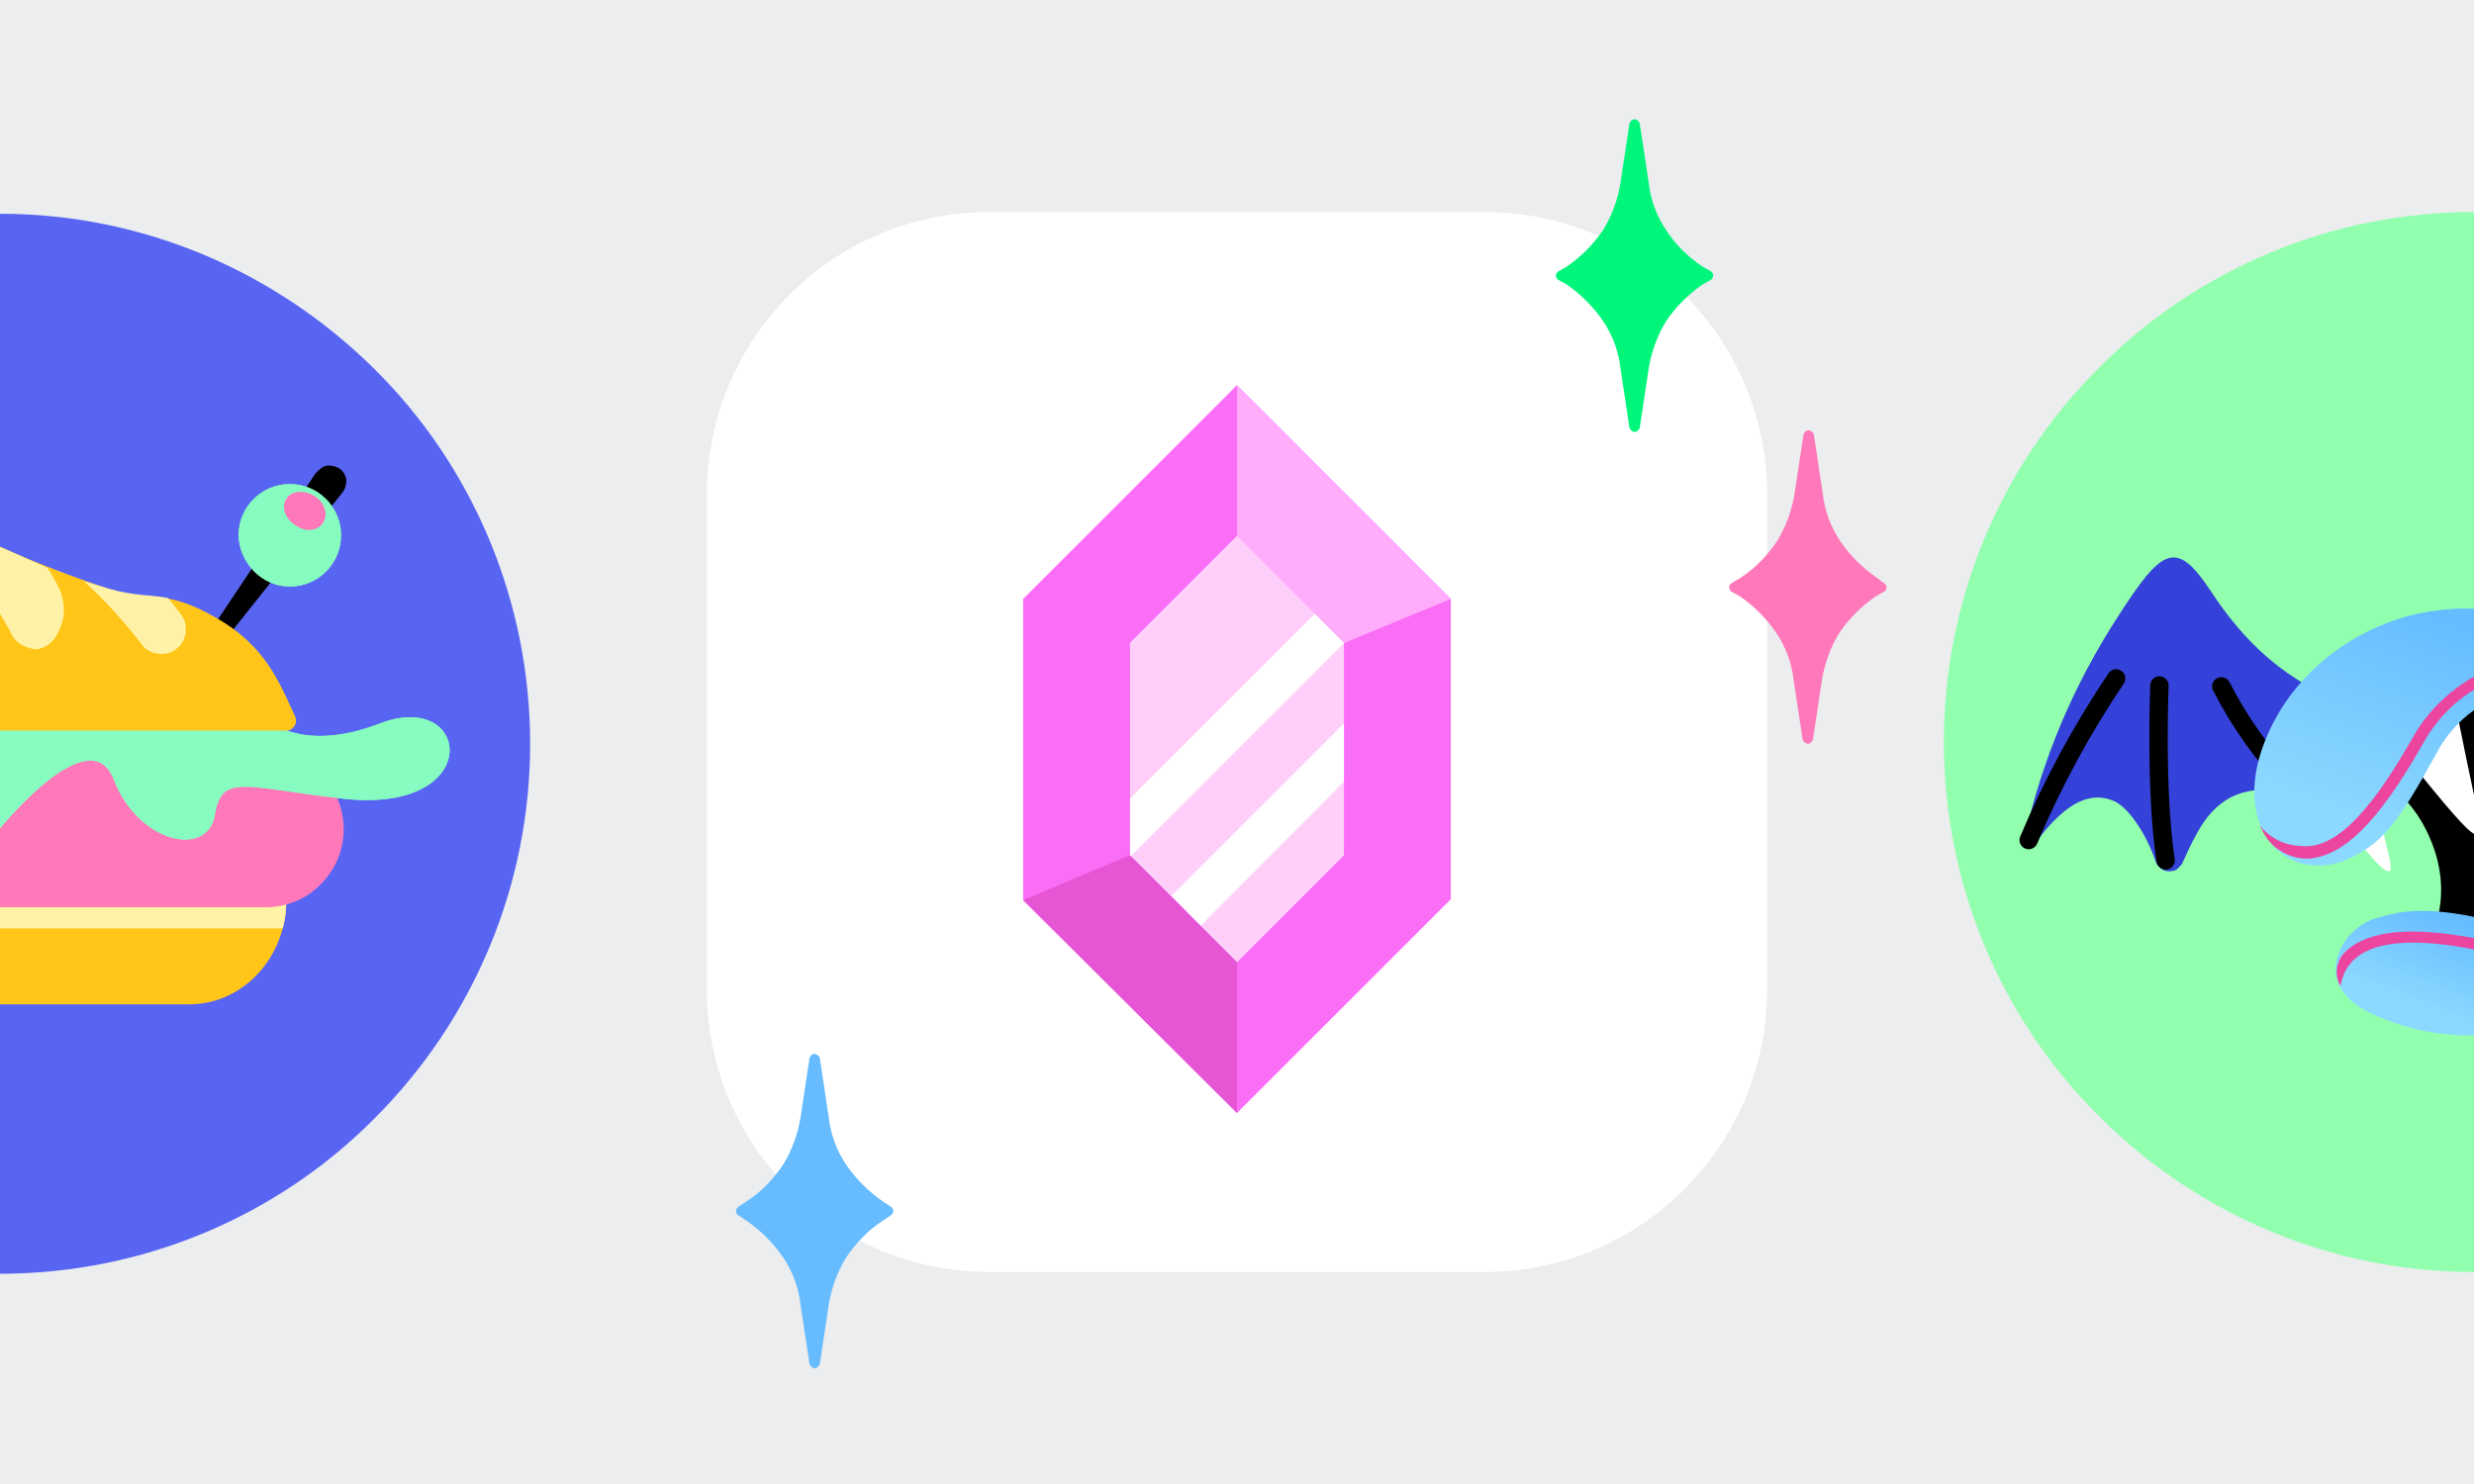 <?xml version="1.0" encoding="utf-8"?>
<!-- Generator: Adobe Illustrator 25.1.0, SVG Export Plug-In . SVG Version: 6.00 Build 0)  -->
<svg version="1.1" id="Layer_1" xmlns="http://www.w3.org/2000/svg" xmlns:xlink="http://www.w3.org/1999/xlink" x="0px" y="0px"
	 viewBox="0 0 280 168" style="enable-background:new 0 0 280 168;" xml:space="preserve">
<style type="text/css">
	.st0{clip-path:url(#SVGID_2_);}
	.st1{fill:#EBEDEF;}
	.st2{fill:#FFFFFF;}
	.st3{fill:#5865F2;}
	.st4{fill:#FFC619;}
	.st5{fill:#FFF2A6;}
	.st6{fill:#FF78B9;}
	.st7{fill:#91FFAD;}
	.st8{fill:#86FCC1;}
	.st9{fill:#3442D9;}
	.st10{fill:none;stroke:#000000;stroke-width:2.08;stroke-linecap:round;stroke-linejoin:round;}
	.st11{fill:url(#SVGID_3_);}
	.st12{fill:url(#SVGID_4_);}
	.st13{fill:#EB459F;}
	.st14{fill:#FA6EF6;}
	.st15{fill:#FFADFB;}
	.st16{fill:#E655D4;}
	.st17{fill:#FFCFF9;}
	.st18{fill:#00F67A;}
	.st19{fill:#66BCFF;}
</style>
<g>
	<g>
		<defs>
			<rect id="SVGID_1_" width="280" height="168"/>
		</defs>
		<clipPath id="SVGID_2_">
			<use xlink:href="#SVGID_1_"  style="overflow:visible;"/>
		</clipPath>
		<g class="st0">
			<path class="st1" d="M0,168V0h280v168H0z"/>
			<path class="st2" d="M168,24h-56c-17.7,0-32,14.3-32,32v56c0,17.7,14.3,32,32,32h56c17.7,0,32-14.3,32-32V56
				C200,38.3,185.7,24,168,24z"/>
			<path class="st3" d="M0,24.2L0,24.2l0,120h0c15.9,0,31.2-6.3,42.4-17.6c11.3-11.3,17.6-26.5,17.6-42.4s-6.3-31.2-17.6-42.4
				S16,24.2,0,24.2z"/>
			<path class="st4" d="M0,113.7h21.4c6.1,0,11-5.3,11-11.8H0V113.7z"/>
			<path class="st5" d="M0,105.1c-0.1-1.1-0.1-2.1,0-3.2h32.4c0,1.1-0.1,2.2-0.4,3.2H0z"/>
			<path class="st6" d="M0,102.7h30.1c2.3,0,4.6-0.9,6.2-2.6c1.7-1.7,2.6-3.9,2.6-6.2c0-2.3-0.9-4.6-2.6-6.2
				c-1.7-1.7-3.9-2.6-6.2-2.6H0v8.8V102.7z"/>
			<path d="M35.7,53.6L21.4,75c-0.1,0.1-0.1,0.2-0.1,0.3c0,0.1,0,0.2,0,0.3c0,0.1,0.1,0.2,0.1,0.3c0.1,0.1,0.1,0.2,0.2,0.2
				c0.2,0.1,0.4,0.2,0.6,0.1c0.2,0,0.4-0.1,0.5-0.3l16.1-20.2c0.3-0.4,0.4-0.9,0.4-1.4c-0.1-0.5-0.3-0.9-0.7-1.2
				c-0.4-0.3-0.9-0.4-1.3-0.4c-0.5,0-0.9,0.3-1.2,0.6L35.7,53.6z"/>
			<path class="st7" d="M32.8,66.4c3.2,0,5.8-2.6,5.8-5.8c0-3.2-2.6-5.8-5.8-5.8c-3.2,0-5.8,2.6-5.8,5.8
				C27.1,63.8,29.7,66.4,32.8,66.4z"/>
			<path class="st8" d="M32.8,66.4c3.2,0,5.8-2.6,5.8-5.8c0-3.2-2.6-5.8-5.8-5.8c-3.2,0-5.8,2.6-5.8,5.8
				C27.1,63.8,29.7,66.4,32.8,66.4z"/>
			<path class="st6" d="M36.6,59.1c0.6-0.9,0.1-2.3-1.1-3c-1.2-0.7-2.6-0.5-3.1,0.4c-0.6,0.9-0.1,2.3,1.1,3
				C34.6,60.3,36.1,60.1,36.6,59.1z"/>
			<path class="st7" d="M29.8,81.1c0,0,3.9,4.4,13.2,0.8c10.4-4,12,10.4-4.3,8.5c-11.2-1.3-13.6-2.9-14.4,1.9
				c-0.8,4.8-8.6,3.2-11.4-4c-2.7-7.2-13,5.6-13,5.6V80.6L29.8,81.1z"/>
			<path class="st8" d="M29.8,81.1c0,0,3.9,4.4,13.2,0.8c10.4-4,12,10.4-4.3,8.5c-11.2-1.3-13.6-2.9-14.4,1.9
				c-0.8,4.8-8.6,3.2-11.4-4c-2.7-7.2-13,5.6-13,5.6V80.6L29.8,81.1z"/>
			<path class="st4" d="M0,82.7V61.9c4,1.8,8.2,3.4,12.4,4.8c5,1.5,6.2-0.1,12,3.2c5.6,3.2,7.1,7.1,9,11.2c0.1,0.2,0.1,0.4,0.1,0.6
				c0,0.2-0.1,0.4-0.2,0.5c-0.1,0.2-0.3,0.3-0.4,0.4c-0.2,0.1-0.4,0.1-0.6,0.1H0z"/>
			<path class="st5" d="M9.5,65.8c2.4,2.2,4.5,4.5,6.5,7.1c0.4,0.6,1.1,1,1.8,1.1c0.7,0.1,1.5,0,2.1-0.5c0.6-0.4,1-1.1,1.1-1.8
				c0.1-0.7,0-1.5-0.5-2.1c-0.1-0.1-0.6-0.9-1.5-1.9c-2-0.4-3.6-0.2-6.5-1C11.5,66.4,10.5,66.1,9.5,65.8z"/>
			<path class="st5" d="M1.2,71.6c0.2,0.5,0.6,1,1.1,1.3c0.5,0.3,1,0.5,1.6,0.6c0.7,0,1.4-0.3,1.9-0.8c0.8-0.8,1.2-1.9,1.4-3
				c0.1-1.1-0.1-2.3-0.6-3.3c-0.1-0.2-0.5-0.9-1.2-2.1C2.5,63,0,61.9,0,61.9v7.6C0.8,70.8,1.2,71.5,1.2,71.6z"/>
			<path class="st7" d="M220,84c0,15.9,6.3,31.2,17.6,42.4c11.3,11.3,26.5,17.6,42.4,17.6V24c-15.9,0-31.2,6.3-42.4,17.6
				C226.3,52.8,220,68.1,220,84z"/>
			<path class="st9" d="M229.2,95.7c0.1,0,0.2,0.1,0.3,0.1c0.1,0,0.2,0,0.3,0c0.2,0,0.4-0.1,0.5-0.3c3.9-5.3,6.7-5.8,9-4.8
				c1.5,0.7,3.5,3.4,4.7,6.9c0.1,0.3,0.4,0.6,0.7,0.8c0.3,0.2,0.7,0.3,1.1,0.2c0.3,0,0.5-0.1,0.7-0.3c0.2-0.2,0.4-0.4,0.5-0.6
				c1.7-3.8,2.8-5.7,4.9-7.1s6.3-2,10,0.5l4.8-11.1c-8-2.5-12.9-7.6-16.5-13.1c-3.9-5.9-5.5-4.9-10.5,2.9c-5,7.7-8.6,16.2-10.6,25.2
				c0,0.2,0,0.3,0,0.5C228.9,95.5,229.1,95.6,229.2,95.7z"/>
			<path class="st10" d="M251.4,77.7c2.1,4.1,4.8,7.9,8,11.2"/>
			<path d="M270.5,110.3l9.5-0.6V76.2c-1.4,0.3-2.8,0.8-4.1,1.3c-11.5,4.4-14.9,9.6-14.9,9.6c5.2-2,11.5,1.6,14.1,8
				C277.8,101.5,275.7,108.3,270.5,110.3z"/>
			<path class="st2" d="M280,90c-0.9-4.1-2.7-13.2-2.7-13.2L271,84c4.7,5.9,7.5,9.3,8.7,10.2l0.3,0.2V90z"/>
			<path class="st2" d="M263.4,90.9c3.5,4.4,5.5,6.9,6.4,7.5c0.9,0.6,1,0.1,0.4-2.2c-0.6-2.3-2.1-10.5-2.1-10.5L263.4,90.9z"/>
			
				<linearGradient id="SVGID_3_" gradientUnits="userSpaceOnUse" x1="273.358" y1="115.41" x2="264.238" y2="91.611" gradientTransform="matrix(1 0 0 -1 0 184)">
				<stop  offset="0" style="stop-color:#66BCFF"/>
				<stop  offset="1" style="stop-color:#8CD9FF"/>
			</linearGradient>
			<path class="st11" d="M275.8,85.2c1-1.9,2.5-3.6,4.2-4.8V68.9c-3.3-0.1-6.7,0.4-9.8,1.6c-3.1,1.2-6,3-8.4,5.3
				c-2.4,2.3-4.3,5.1-5.5,8.2c-2.6,6.6-0.6,12,3.7,13.6c1.8,0.6,3.9,0.5,5.6-0.3C269.5,95.6,271.3,93.4,275.8,85.2z"/>
			
				<linearGradient id="SVGID_4_" gradientUnits="userSpaceOnUse" x1="275.918" y1="80.851" x2="272.008" y2="70.651" gradientTransform="matrix(1 0 0 -1 0 184)">
				<stop  offset="0" style="stop-color:#66BCFF"/>
				<stop  offset="1" style="stop-color:#8CD9FF"/>
			</linearGradient>
			<path class="st12" d="M280,103.8c-5.8-1.2-8.8-0.6-11.2,0.2c-1,0.3-1.9,0.9-2.6,1.6c-0.7,0.7-1.3,1.6-1.6,2.6
				c-0.7,2.2-0.2,5,4.8,7c3.4,1.4,7,2.1,10.7,2V103.8z"/>
			<path class="st10" d="M245.1,97.4c-1.2-7.8-0.7-19.8-0.7-19.8"/>
			<path class="st10" d="M229.6,95.1c2.7-6.4,6-12.5,9.9-18.3"/>
			<path class="st13" d="M274.1,84.4c1.4-2.6,3.4-4.8,5.9-6.3v-1.5c-3,1.7-5.5,4.2-7.1,7.2c-2.9,5-7.2,11.8-11.7,12
				c-1,0-2.1-0.1-3-0.5c-0.9-0.4-1.8-1-2.4-1.8c0,0.1,0,0.2,0.1,0.2c0.4,1,1.1,1.9,2,2.5c0.9,0.6,2,1,3.1,1h0.3
				C265.3,96.9,269.2,93,274.1,84.4z"/>
			<path class="st13" d="M280,106.2c-7-1.3-11.7-0.9-14.3,1.3l-0.3,0.3c-0.5,0.5-0.8,1.1-0.9,1.8c-0.1,0.7,0,1.4,0.4,2
				c0.1-0.6,0.3-1.2,0.6-1.8c0.3-0.5,0.7-1,1.2-1.4c2.3-1.9,6.8-2.2,13.4-0.9V106.2z"/>
			<path class="st14" d="M140,43.6l-24.2,24.2v34.1L140,126l24.2-24.2v-34L140,43.6z M152.1,96.8L140,108.9l-12.1-12.1v-24L140,60.7
				l12.1,12.1V96.8z"/>
			<path class="st15" d="M140,43.6v17.1l12.1,12.1l12.1-5L140,43.6z"/>
			<path class="st16" d="M127.9,96.8l-12.1,5.1L140,126v-17.1L127.9,96.8z"/>
			<path class="st17" d="M127.9,72.8v24l12.1,12.1l12.1-12.1v-24L140,60.7L127.9,72.8z"/>
			<path class="st2" d="M152.1,72.8L152.1,72.8L128,96.9h-0.1v-6.5l20.9-20.9L152.1,72.8z"/>
			<path class="st2" d="M152.1,81.9v6.6l-16.2,16.3l-3.3-3.4L152.1,81.9z"/>
			<path class="st18" d="M192.7,30.2c-1.6-1.1-3-2.4-4.1-4.1c-1.1-1.6-1.8-3.5-2-5.4l-1-6.6c0-0.2-0.1-0.3-0.2-0.4
				c-0.1-0.1-0.3-0.2-0.4-0.2c-0.2,0-0.3,0.1-0.4,0.2c-0.1,0.1-0.2,0.2-0.2,0.4l-1,6.6c-0.3,1.9-1,3.8-2,5.4c-1.1,1.6-2.5,3-4.1,4.1
				l-0.9,0.5c-0.1,0.1-0.2,0.1-0.2,0.2c-0.1,0.1-0.1,0.2-0.1,0.3c0,0.1,0,0.2,0.1,0.3c0.1,0.1,0.1,0.2,0.2,0.2l0.9,0.5
				c1.6,1.1,3,2.5,4.1,4.1c1.1,1.6,1.8,3.5,2,5.4l1,6.6c0,0.2,0.1,0.3,0.2,0.4c0.1,0.1,0.3,0.2,0.4,0.2c0.2,0,0.3-0.1,0.4-0.2
				c0.1-0.1,0.2-0.2,0.2-0.4l1-6.6c0.3-1.9,1-3.8,2-5.4c1.1-1.6,2.5-3,4.1-4.1l0.9-0.5c0.1-0.1,0.2-0.1,0.2-0.2s0.1-0.2,0.1-0.3
				c0-0.1,0-0.2-0.1-0.3s-0.1-0.2-0.2-0.2L192.7,30.2z"/>
			<path class="st19" d="M99.9,136c-1.6-1.1-3-2.5-4.1-4.1s-1.8-3.5-2-5.4l-1-6.6c0-0.2-0.1-0.3-0.2-0.4c-0.1-0.1-0.3-0.2-0.4-0.2
				c-0.2,0-0.3,0.1-0.4,0.2c-0.1,0.1-0.2,0.2-0.2,0.4l-1,6.6c-0.3,1.9-1,3.8-2,5.4c-1.1,1.6-2.4,3-4.1,4.1l-0.9,0.6
				c-0.1,0.1-0.2,0.1-0.2,0.2c-0.1,0.1-0.1,0.2-0.1,0.3c0,0.1,0,0.2,0.1,0.3c0.1,0.1,0.1,0.2,0.2,0.2l0.9,0.6c1.6,1.1,3,2.5,4.1,4.1
				c1.1,1.6,1.8,3.5,2,5.4l1,6.6c0,0.2,0.1,0.3,0.2,0.4c0.1,0.1,0.3,0.2,0.4,0.2c0.2,0,0.3-0.1,0.4-0.2c0.1-0.1,0.2-0.3,0.2-0.4
				l1-6.6c0.3-1.9,1-3.8,2-5.4c1.1-1.6,2.4-3,4.1-4.1l0.9-0.6c0.1-0.1,0.2-0.1,0.2-0.2c0.1-0.1,0.1-0.2,0.1-0.3c0-0.1,0-0.2-0.1-0.3
				c-0.1-0.1-0.1-0.2-0.2-0.2L99.9,136z"/>
			<path class="st6" d="M212.4,65.4c-1.6-1.1-3-2.5-4.1-4.1s-1.8-3.5-2-5.4l-1-6.6c0-0.2-0.1-0.3-0.2-0.4c-0.1-0.1-0.3-0.2-0.4-0.2
				c-0.2,0-0.3,0.1-0.4,0.2c-0.1,0.1-0.2,0.2-0.2,0.4l-1,6.6c-0.3,1.9-1,3.8-2,5.4c-1.1,1.6-2.4,3-4.1,4.1L196,66
				c-0.1,0.1-0.2,0.1-0.2,0.2c-0.1,0.1-0.1,0.2-0.1,0.3c0,0.1,0,0.2,0.1,0.3c0.1,0.1,0.1,0.2,0.2,0.2l0.9,0.5c1.6,1.1,3,2.5,4.1,4.1
				c1.1,1.6,1.8,3.5,2,5.4l1,6.6c0,0.2,0.1,0.3,0.2,0.4c0.1,0.1,0.3,0.2,0.4,0.2c0.2,0,0.3-0.1,0.4-0.2c0.1-0.1,0.2-0.2,0.2-0.4
				l1-6.6c0.3-1.9,1-3.8,2-5.4c1.1-1.6,2.5-3,4.1-4.1l0.9-0.5c0.1-0.1,0.2-0.1,0.2-0.2c0.1-0.1,0.1-0.2,0.1-0.3c0-0.1,0-0.2-0.1-0.3
				c-0.1-0.1-0.1-0.2-0.2-0.2L212.4,65.4z"/>
		</g>
	</g>
</g>
</svg>
